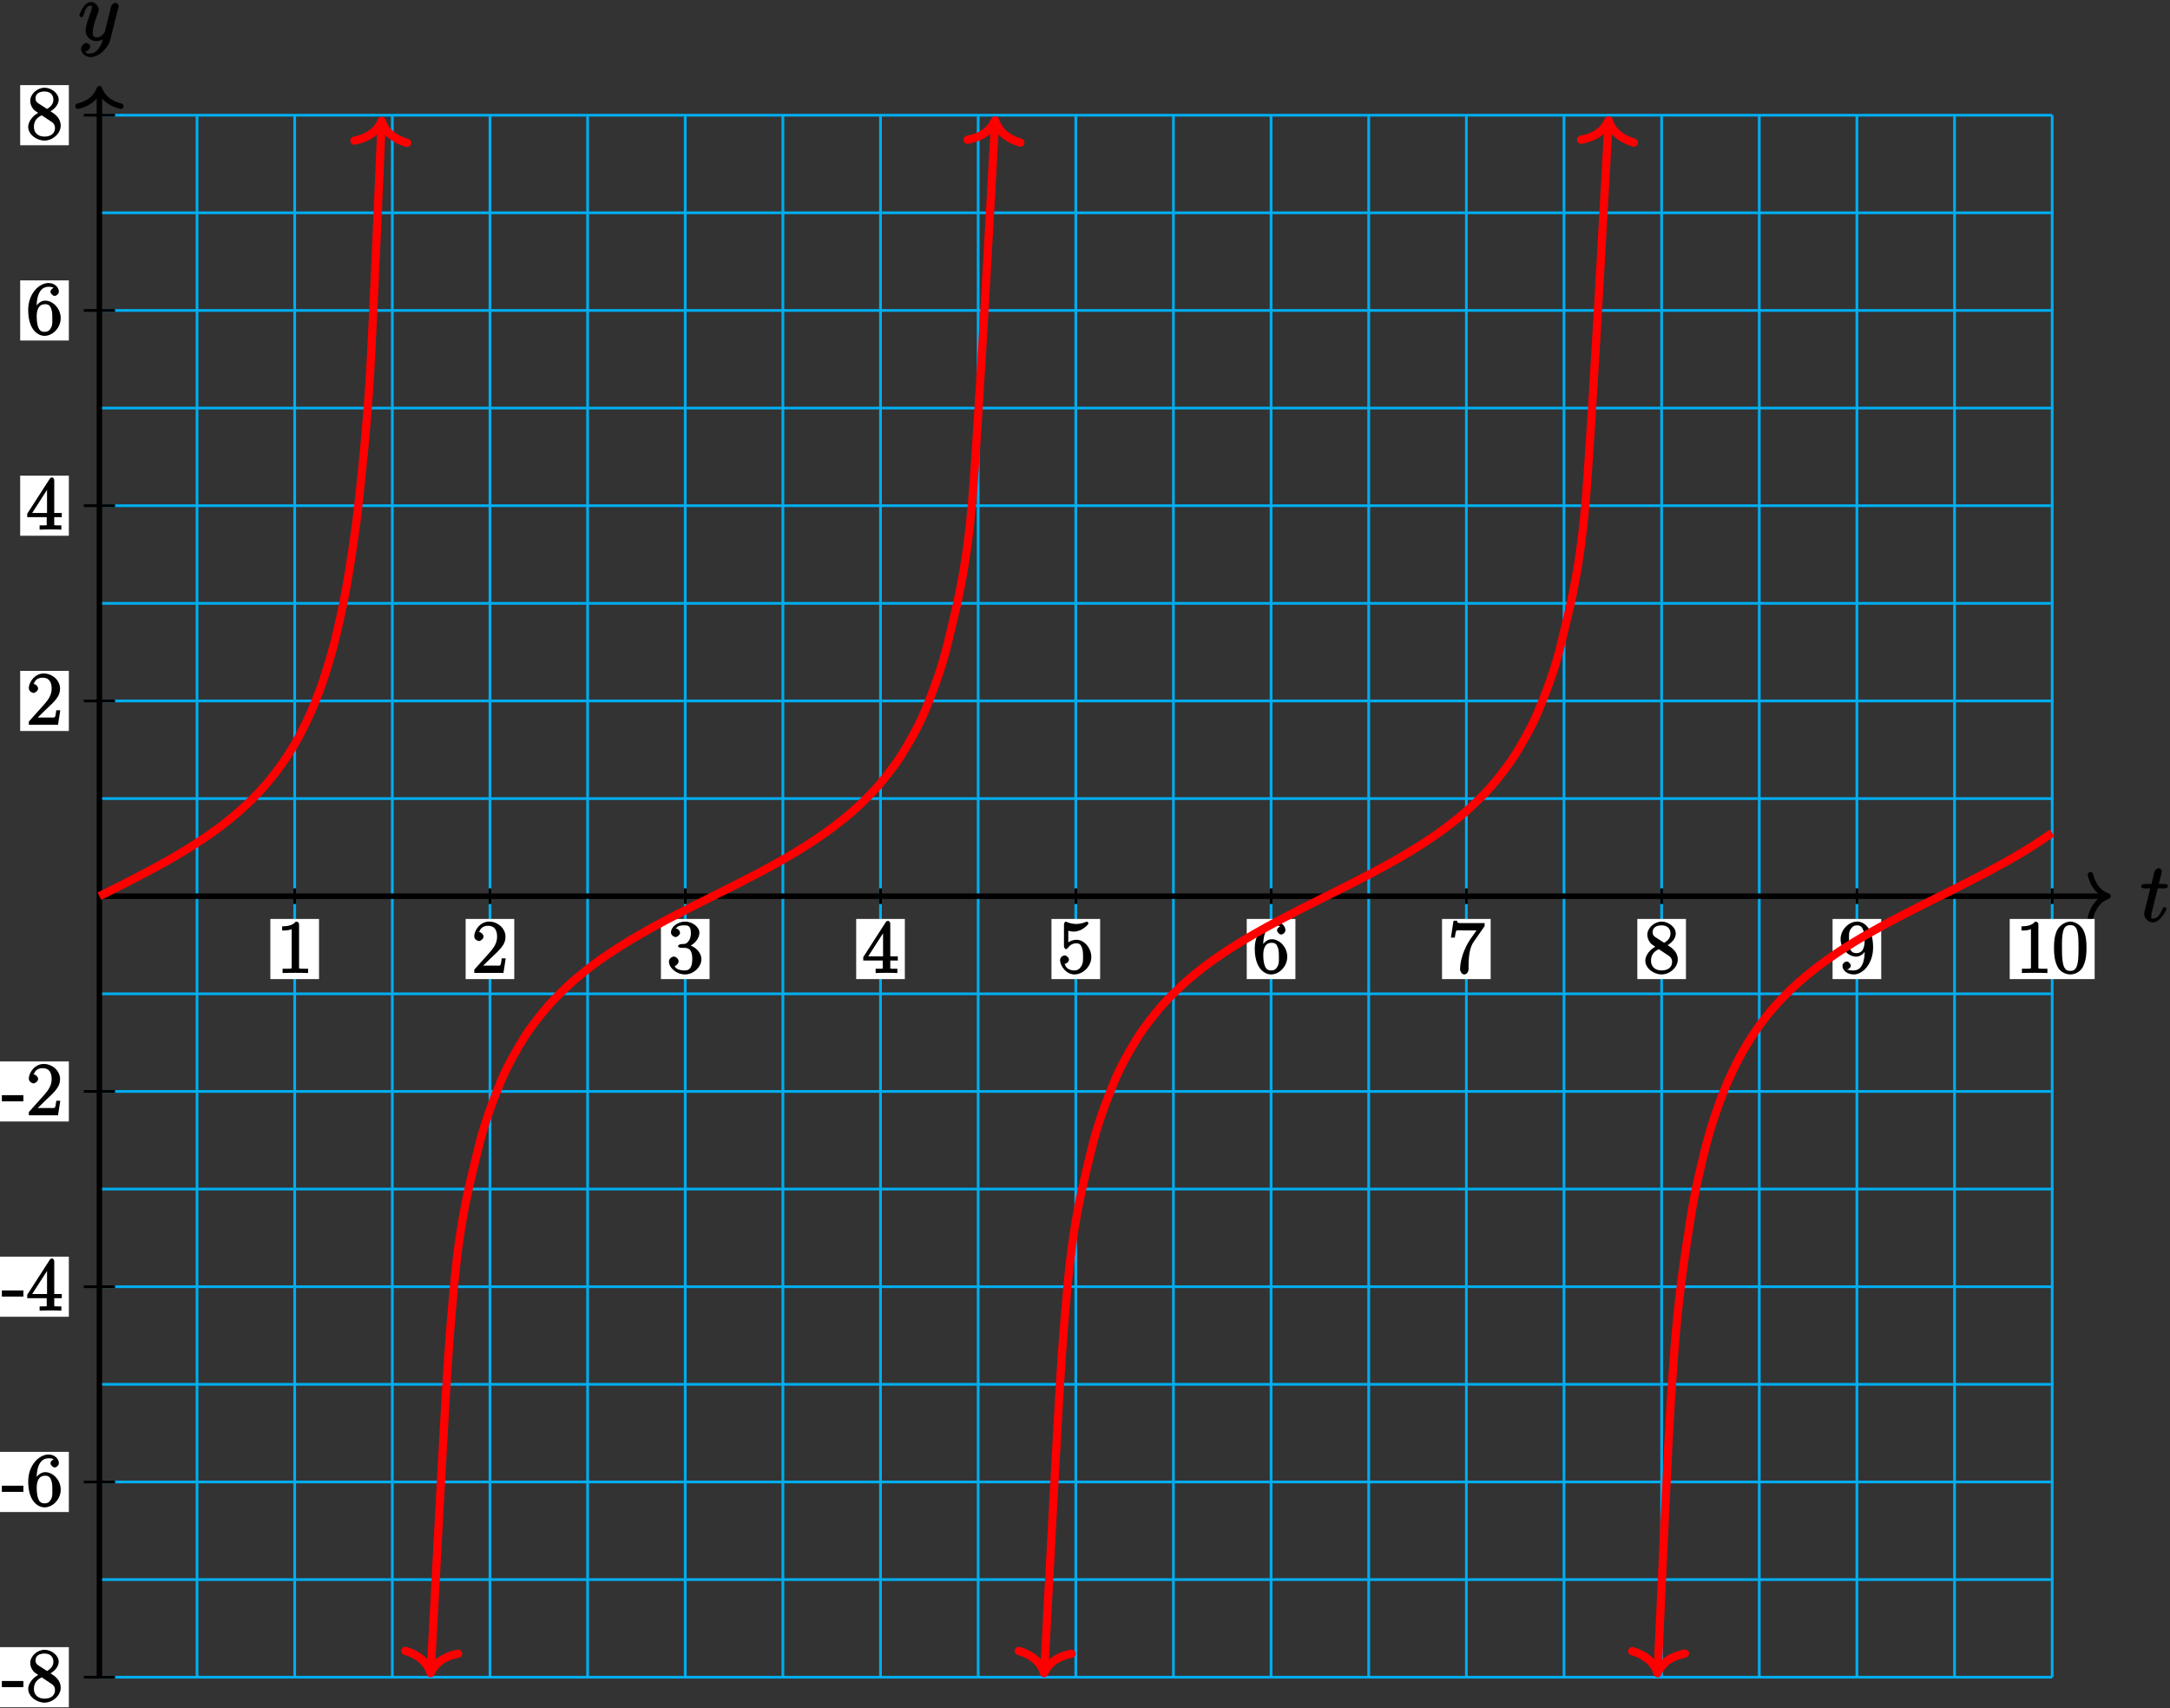 <?xml version="1.0" encoding="UTF-8"?>
<svg xmlns="http://www.w3.org/2000/svg" xmlns:xlink="http://www.w3.org/1999/xlink" width="315pt" height="248pt" viewBox="0 0 315 248" version="1.1">
<rect x="0" y="0" width="315" height="248" fill="#333333" stroke="none"/>
<defs>
<g>
<symbol overflow="visible" id="glyph0-0">
<path style="stroke:none;" d=""/>
</symbol>
<symbol overflow="visible" id="glyph0-1">
<path style="stroke:none;" d="M 2.406 -4.812 L 3.5 -4.812 C 3.734 -4.812 4 -4.953 4 -5.156 C 4 -5.297 3.781 -5.453 3.531 -5.453 L 2.672 -5.453 L 3.078 -7.047 C 3.125 -7.203 3.125 -7.234 3.125 -7.312 C 3.125 -7.5 2.828 -7.766 2.672 -7.766 C 2.562 -7.766 2.125 -7.578 2.031 -7.203 L 1.609 -5.453 L 0.609 -5.453 C 0.375 -5.453 0.094 -5.297 0.094 -5.062 C 0.094 -4.953 0.344 -4.812 0.578 -4.812 L 1.438 -4.812 L 0.688 -1.797 C 0.578 -1.375 0.547 -1.25 0.547 -1.094 C 0.547 -0.531 1.109 0.125 1.781 0.125 C 2.984 0.125 3.797 -1.766 3.797 -1.859 C 3.797 -1.922 3.578 -2.109 3.516 -2.109 C 3.484 -2.109 3.328 -2.062 3.297 -2.016 C 3.281 -2.016 3.234 -1.891 3.141 -1.703 C 2.891 -1.094 2.516 -0.422 1.812 -0.422 C 1.453 -0.422 1.594 -0.562 1.594 -0.828 C 1.594 -0.844 1.594 -1.062 1.625 -1.203 L 2.516 -4.812 Z M 2.406 -4.812 "/>
</symbol>
<symbol overflow="visible" id="glyph0-2">
<path style="stroke:none;" d="M 3.031 1.094 C 2.703 1.547 2.359 1.906 1.766 1.906 C 1.625 1.906 1.203 2.031 1.109 1.703 C 0.906 1.641 0.969 1.641 0.984 1.641 C 1.344 1.641 1.75 1.188 1.75 0.906 C 1.75 0.641 1.359 0.375 1.188 0.375 C 0.984 0.375 0.406 0.688 0.406 1.266 C 0.406 1.875 1.094 2.438 1.766 2.438 C 2.969 2.438 4.328 1.188 4.656 -0.125 L 5.828 -4.797 C 5.844 -4.859 5.875 -4.922 5.875 -5 C 5.875 -5.172 5.562 -5.453 5.391 -5.453 C 5.281 -5.453 4.859 -5.25 4.766 -4.891 L 3.891 -1.375 C 3.828 -1.156 3.875 -1.25 3.781 -1.109 C 3.531 -0.781 3.266 -0.422 2.688 -0.422 C 2.016 -0.422 2.109 -0.922 2.109 -1.25 C 2.109 -1.922 2.438 -2.844 2.766 -3.703 C 2.891 -4.047 2.969 -4.219 2.969 -4.453 C 2.969 -4.953 2.453 -5.562 1.859 -5.562 C 0.766 -5.562 0.156 -3.688 0.156 -3.578 C 0.156 -3.531 0.375 -3.328 0.453 -3.328 C 0.562 -3.328 0.734 -3.531 0.781 -3.688 C 1.062 -4.703 1.359 -5.031 1.828 -5.031 C 1.938 -5.031 1.969 -5.172 1.969 -4.781 C 1.969 -4.469 1.844 -4.125 1.656 -3.672 C 1.078 -2.109 1.078 -1.703 1.078 -1.422 C 1.078 -0.281 2.062 0.125 2.656 0.125 C 3 0.125 3.531 -0.031 3.844 -0.344 L 3.688 -0.516 C 3.516 0.141 3.438 0.5 3.031 1.094 Z M 3.031 1.094 "/>
</symbol>
<symbol overflow="visible" id="glyph1-0">
<path style="stroke:none;" d=""/>
</symbol>
<symbol overflow="visible" id="glyph1-1">
<path style="stroke:none;" d="M 3.266 -7.047 C 3.266 -7.297 3.094 -7.453 2.797 -7.453 C 2.5 -7.125 2.094 -6.766 0.812 -6.766 L 0.812 -6.156 C 1.234 -6.156 1.766 -6.156 2.188 -6.359 L 2.188 -0.984 C 2.188 -0.594 2.328 -0.609 1.375 -0.609 L 0.875 -0.609 L 0.875 0.016 C 1.328 -0.016 2.375 -0.016 2.734 -0.016 C 3.094 -0.016 4.125 -0.016 4.578 0.016 L 4.578 -0.609 L 4.078 -0.609 C 3.125 -0.609 3.266 -0.594 3.266 -0.984 Z M 3.266 -7.047 "/>
</symbol>
<symbol overflow="visible" id="glyph1-2">
<path style="stroke:none;" d="M 4.734 -2.109 L 4.344 -2.109 C 4.297 -1.781 4.25 -1.297 4.141 -1.125 C 4.062 -1.016 3.578 -1.062 3.266 -1.062 L 1.266 -1.062 L 1.391 -0.812 C 1.672 -1.062 2.344 -1.75 2.609 -2 C 4.25 -3.516 4.891 -4.172 4.891 -5.25 C 4.891 -6.484 3.75 -7.453 2.516 -7.453 C 1.266 -7.453 0.359 -6.25 0.359 -5.312 C 0.359 -4.766 1 -4.625 1.031 -4.625 C 1.266 -4.625 1.703 -4.938 1.703 -5.281 C 1.703 -5.578 1.328 -5.938 1.031 -5.938 C 0.938 -5.938 0.922 -5.938 1.109 -6 C 1.25 -6.5 1.672 -6.844 2.375 -6.844 C 3.281 -6.844 3.672 -6.234 3.672 -5.25 C 3.672 -4.328 3.188 -3.641 2.578 -2.953 L 0.359 -0.469 L 0.359 0 L 4.594 0 L 4.922 -2.109 Z M 4.734 -2.109 "/>
</symbol>
<symbol overflow="visible" id="glyph1-3">
<path style="stroke:none;" d="M 1.984 -4.172 C 1.797 -4.156 1.578 -4 1.578 -3.891 C 1.578 -3.797 1.812 -3.641 2 -3.641 L 2.5 -3.641 C 3.406 -3.641 3.656 -3.031 3.656 -2 C 3.656 -0.594 3.094 -0.359 2.562 -0.359 C 2.047 -0.359 1.328 -0.469 1.094 -0.984 C 1.188 -0.969 1.672 -1.312 1.672 -1.703 C 1.672 -2.016 1.281 -2.375 0.984 -2.375 C 0.719 -2.375 0.266 -2.078 0.266 -1.672 C 0.266 -0.703 1.406 0.219 2.594 0.219 C 3.875 0.219 4.984 -0.906 4.984 -1.984 C 4.984 -2.984 4.031 -3.906 3 -4.094 L 3 -3.797 C 3.922 -4.062 4.688 -5 4.688 -5.828 C 4.688 -6.688 3.656 -7.453 2.609 -7.453 C 1.531 -7.453 0.562 -6.656 0.562 -5.875 C 0.562 -5.438 1.062 -5.203 1.234 -5.203 C 1.453 -5.203 1.875 -5.516 1.875 -5.828 C 1.875 -6.172 1.453 -6.484 1.219 -6.484 C 1.156 -6.484 1.125 -6.484 1.422 -6.594 C 1.625 -6.938 2.516 -6.906 2.578 -6.906 C 2.922 -6.906 3.453 -6.891 3.453 -5.828 C 3.453 -5.625 3.469 -5.141 3.156 -4.672 C 2.828 -4.203 2.594 -4.203 2.297 -4.203 Z M 1.984 -4.172 "/>
</symbol>
<symbol overflow="visible" id="glyph1-4">
<path style="stroke:none;" d="M 4.047 -7.156 C 4.047 -7.359 3.891 -7.562 3.734 -7.562 C 3.656 -7.562 3.484 -7.531 3.406 -7.391 L 0.125 -2.297 L 0.125 -1.797 L 2.953 -1.797 L 2.953 -0.969 C 2.953 -0.578 3.094 -0.609 2.312 -0.609 L 1.922 -0.609 L 1.922 0.016 C 2.344 -0.016 3.203 -0.016 3.5 -0.016 C 3.797 -0.016 4.656 -0.016 5.078 0.016 L 5.078 -0.609 L 4.688 -0.609 C 3.922 -0.609 4.047 -0.578 4.047 -0.969 L 4.047 -1.797 L 5.141 -1.797 L 5.141 -2.406 L 4.047 -2.406 Z M 3 -6.312 L 3 -2.406 L 0.844 -2.406 L 3.297 -6.219 Z M 3 -6.312 "/>
</symbol>
<symbol overflow="visible" id="glyph1-5">
<path style="stroke:none;" d="M 1.375 -6.172 C 1.844 -6.016 2.219 -6 2.344 -6 C 3.547 -6 4.484 -7.047 4.484 -7.203 C 4.484 -7.25 4.312 -7.453 4.234 -7.453 C 4.219 -7.453 4.203 -7.453 4.109 -7.406 C 3.5 -7.141 2.984 -7.109 2.703 -7.109 C 1.984 -7.109 1.484 -7.328 1.281 -7.422 C 1.203 -7.453 1.188 -7.453 1.172 -7.453 C 1.094 -7.453 0.922 -7.234 0.922 -7.062 L 0.922 -3.859 C 0.922 -3.672 1.094 -3.453 1.219 -3.453 C 1.266 -3.453 1.406 -3.516 1.5 -3.641 C 1.812 -4.078 2.203 -4.297 2.734 -4.297 C 3.312 -4.297 3.406 -3.922 3.5 -3.734 C 3.688 -3.312 3.688 -2.781 3.688 -2.375 C 3.688 -1.969 3.734 -1.469 3.438 -0.984 C 3.203 -0.594 2.906 -0.359 2.438 -0.359 C 1.719 -0.359 1.188 -0.703 1.062 -1.234 C 0.875 -1.312 0.953 -1.297 1 -1.297 C 1.188 -1.297 1.641 -1.562 1.641 -1.922 C 1.641 -2.234 1.266 -2.547 1 -2.547 C 0.812 -2.547 0.359 -2.297 0.359 -1.891 C 0.359 -0.969 1.266 0.219 2.453 0.219 C 3.672 0.219 4.891 -0.953 4.891 -2.312 C 4.891 -3.594 3.875 -4.812 2.75 -4.812 C 2.125 -4.812 1.531 -4.5 1.25 -4.203 L 1.547 -4.094 L 1.547 -6.109 Z M 1.375 -6.172 "/>
</symbol>
<symbol overflow="visible" id="glyph1-6">
<path style="stroke:none;" d="M 1.484 -3.891 C 1.484 -6.625 2.641 -6.906 3.234 -6.906 C 3.625 -6.906 3.875 -6.828 3.922 -6.766 C 4.078 -6.766 3.5 -6.609 3.5 -6.172 C 3.5 -5.938 3.828 -5.578 4.109 -5.578 C 4.375 -5.578 4.719 -5.891 4.719 -6.203 C 4.719 -6.766 4.156 -7.453 3.219 -7.453 C 1.859 -7.453 0.266 -5.922 0.266 -3.547 C 0.266 -0.594 1.734 0.219 2.641 0.219 C 3.828 0.219 4.984 -0.953 4.984 -2.344 C 4.984 -3.781 3.828 -4.891 2.75 -4.891 C 1.781 -4.891 1.266 -3.906 1.156 -3.609 L 1.484 -3.609 Z M 2.641 -0.359 C 1.969 -0.359 1.812 -0.812 1.719 -1.047 C 1.609 -1.328 1.5 -1.859 1.5 -2.609 C 1.5 -3.453 1.734 -4.375 2.703 -4.375 C 3.297 -4.375 3.438 -4.125 3.594 -3.75 C 3.766 -3.359 3.766 -2.828 3.766 -2.359 C 3.766 -1.812 3.812 -1.438 3.609 -1.016 C 3.344 -0.5 3.078 -0.359 2.641 -0.359 Z M 2.641 -0.359 "/>
</symbol>
<symbol overflow="visible" id="glyph1-7">
<path style="stroke:none;" d="M 5.281 -6.844 L 5.281 -7.234 L 2.516 -7.234 C 1.219 -7.234 1.359 -7.219 1.281 -7.578 L 0.766 -7.578 L 0.391 -5.125 L 0.953 -5.125 C 1.016 -5.469 1.062 -6.031 1.203 -6.141 C 1.297 -6.219 1.984 -6.172 2.125 -6.172 L 4.109 -6.172 L 3.141 -4.797 C 2.859 -4.375 1.719 -2.5 1.719 -0.469 C 1.719 -0.359 1.891 0.219 2.344 0.219 C 2.781 0.219 2.953 -0.344 2.953 -0.484 L 2.953 -1.016 C 2.953 -2.625 3.172 -3.766 3.672 -4.484 L 5.281 -6.797 Z M 5.281 -6.844 "/>
</symbol>
<symbol overflow="visible" id="glyph1-8">
<path style="stroke:none;" d="M 3.328 -3.922 C 3.859 -4.219 4.688 -4.828 4.688 -5.734 C 4.688 -6.656 3.625 -7.453 2.641 -7.453 C 1.578 -7.453 0.562 -6.531 0.562 -5.547 C 0.562 -5.172 0.703 -4.703 1.016 -4.344 C 1.125 -4.203 1.141 -4.188 1.719 -3.797 C 0.984 -3.438 0.266 -2.562 0.266 -1.781 C 0.266 -0.641 1.531 0.219 2.625 0.219 C 3.828 0.219 4.984 -0.812 4.984 -1.938 C 4.984 -3.031 4.172 -3.625 3.516 -4.031 Z M 1.859 -5.109 C 1.719 -5.203 1.328 -5.375 1.328 -5.906 C 1.328 -6.609 1.906 -6.906 2.625 -6.906 C 3.406 -6.906 3.922 -6.484 3.922 -5.719 C 3.922 -5.062 3.484 -4.641 3 -4.375 Z M 2.125 -3.516 L 3.422 -2.656 C 3.703 -2.469 4.156 -2.25 4.156 -1.594 C 4.156 -0.781 3.5 -0.359 2.641 -0.359 C 1.719 -0.359 1.094 -0.875 1.094 -1.781 C 1.094 -2.609 1.547 -3.141 2.219 -3.438 Z M 2.125 -3.516 "/>
</symbol>
<symbol overflow="visible" id="glyph1-9">
<path style="stroke:none;" d="M 3.766 -3.281 C 3.766 -0.75 2.812 -0.359 2.156 -0.359 C 1.906 -0.359 1.453 -0.359 1.375 -0.469 L 1.125 -0.469 C 1.203 -0.453 1.75 -0.672 1.75 -1.062 C 1.75 -1.297 1.438 -1.656 1.156 -1.656 C 0.875 -1.656 0.531 -1.328 0.531 -1.047 C 0.531 -0.375 1.234 0.219 2.172 0.219 C 3.516 0.219 4.984 -1.359 4.984 -3.688 C 4.984 -6.594 3.625 -7.453 2.672 -7.453 C 1.484 -7.453 0.266 -6.312 0.266 -4.891 C 0.266 -3.484 1.438 -2.359 2.516 -2.359 C 3.312 -2.359 3.891 -3.094 4.109 -3.641 L 3.766 -3.641 Z M 2.562 -2.875 C 1.891 -2.875 1.75 -3.266 1.656 -3.484 C 1.484 -3.891 1.484 -4.406 1.484 -4.891 C 1.484 -5.484 1.438 -5.906 1.719 -6.344 C 1.922 -6.625 2.094 -6.906 2.672 -6.906 C 3.281 -6.906 3.422 -6.516 3.531 -6.266 C 3.75 -5.734 3.75 -4.828 3.75 -4.656 C 3.75 -3.75 3.516 -2.875 2.562 -2.875 Z M 2.562 -2.875 "/>
</symbol>
<symbol overflow="visible" id="glyph1-10">
<path style="stroke:none;" d="M 4.984 -3.594 C 4.984 -4.484 4.938 -5.359 4.547 -6.172 C 4.109 -7.078 3.172 -7.453 2.641 -7.453 C 2.016 -7.453 1.078 -7 0.672 -6.109 C 0.375 -5.422 0.266 -4.766 0.266 -3.594 C 0.266 -2.547 0.391 -1.656 0.781 -0.891 C 1.188 -0.078 2.062 0.219 2.625 0.219 C 3.562 0.219 4.219 -0.375 4.484 -0.922 C 4.969 -1.922 4.984 -2.969 4.984 -3.594 Z M 2.625 -0.297 C 2.281 -0.297 1.75 -0.328 1.547 -1.5 C 1.422 -2.156 1.422 -2.969 1.422 -3.719 C 1.422 -4.609 1.422 -5.406 1.594 -6.047 C 1.781 -6.766 2.156 -6.938 2.625 -6.938 C 3.031 -6.938 3.484 -6.844 3.688 -5.922 C 3.828 -5.312 3.828 -4.453 3.828 -3.719 C 3.828 -3 3.828 -2.188 3.719 -1.531 C 3.516 -0.344 3 -0.297 2.625 -0.297 Z M 2.625 -0.297 "/>
</symbol>
<symbol overflow="visible" id="glyph1-11">
<path style="stroke:none;" d="M 3.078 -2.188 L 3.078 -2.922 L -0.047 -2.922 L -0.047 -2.031 L 3.078 -2.031 Z M 3.078 -2.188 "/>
</symbol>
</g>
</defs>
<g id="surface1">
<path style="fill:none;stroke-width:0.399;stroke-linecap:butt;stroke-linejoin:miter;stroke:rgb(0%,67.839%,93.729%);stroke-opacity:1;stroke-miterlimit:10;" d="M -0 -113.386 L 283.468 -113.386 M -0 -99.214 L 283.468 -99.214 M -0 -85.042 L 283.468 -85.042 M -0 -70.867 L 283.468 -70.867 M -0 -56.695 L 283.468 -56.695 M -0 -42.519 L 283.468 -42.519 M -0 -28.347 L 283.468 -28.347 M -0 -14.175 L 283.468 -14.175 M -0 0.001 L 283.468 0.001 M -0 14.172 L 283.468 14.172 M -0 28.348 L 283.468 28.348 M -0 42.52 L 283.468 42.52 M -0 56.692 L 283.468 56.692 M -0 70.868 L 283.468 70.868 M -0 85.04 L 283.468 85.04 M -0 99.215 L 283.468 99.215 M -0 113.383 L 283.468 113.383 M -0 -113.386 L -0 113.387 M 14.172 -113.386 L 14.172 113.387 M 28.347 -113.386 L 28.347 113.387 M 42.519 -113.386 L 42.519 113.387 M 56.695 -113.386 L 56.695 113.387 M 70.867 -113.386 L 70.867 113.387 M 85.039 -113.386 L 85.039 113.387 M 99.215 -113.386 L 99.215 113.387 M 113.386 -113.386 L 113.386 113.387 M 127.562 -113.386 L 127.562 113.387 M 141.734 -113.386 L 141.734 113.387 M 155.906 -113.386 L 155.906 113.387 M 170.082 -113.386 L 170.082 113.387 M 184.254 -113.386 L 184.254 113.387 M 198.429 -113.386 L 198.429 113.387 M 212.601 -113.386 L 212.601 113.387 M 226.773 -113.386 L 226.773 113.387 M 240.949 -113.386 L 240.949 113.387 M 255.121 -113.386 L 255.121 113.387 M 269.293 -113.386 L 269.293 113.387 M 283.468 -113.386 L 283.468 113.387 " transform="matrix(1,0,0,-1,14.43,130.11)"/>
<path style="fill:none;stroke-width:0.797;stroke-linecap:butt;stroke-linejoin:miter;stroke:rgb(0%,0%,0%);stroke-opacity:1;stroke-miterlimit:10;" d="M -0 0.001 L 291.175 0.001 " transform="matrix(1,0,0,-1,14.43,130.11)"/>
<path style="fill:none;stroke-width:0.797;stroke-linecap:round;stroke-linejoin:round;stroke:rgb(0%,0%,0%);stroke-opacity:1;stroke-miterlimit:10;" d="M -2.551 3.11 C -2.086 1.243 -1.047 0.364 0 0.001 C -1.047 -0.363 -2.086 -1.245 -2.551 -3.113 " transform="matrix(1,0,0,-1,306.004,130.11)"/>
<g style="fill:rgb(0%,0%,0%);fill-opacity:1;">
  <use xlink:href="#glyph0-1" x="310.7" y="133.79"/>
</g>
<path style="fill:none;stroke-width:0.797;stroke-linecap:butt;stroke-linejoin:miter;stroke:rgb(0%,0%,0%);stroke-opacity:1;stroke-miterlimit:10;" d="M -0 -113.386 L -0 116.84 " transform="matrix(1,0,0,-1,14.43,130.11)"/>
<path style="fill:none;stroke-width:0.797;stroke-linecap:round;stroke-linejoin:round;stroke:rgb(0%,0%,0%);stroke-opacity:1;stroke-miterlimit:10;" d="M -2.549 3.11 C -2.084 1.242 -1.045 0.364 -0.002 0 C -1.045 -0.363 -2.084 -1.246 -2.549 -3.109 " transform="matrix(0,-1,-1,0,14.43,12.869)"/>
<g style="fill:rgb(0%,0%,0%);fill-opacity:1;">
  <use xlink:href="#glyph0-2" x="11.36" y="5.85"/>
</g>
<path style="fill:none;stroke-width:0.399;stroke-linecap:butt;stroke-linejoin:miter;stroke:rgb(0%,0%,0%);stroke-opacity:1;stroke-miterlimit:10;" d="M 28.347 1.133 L 28.347 -1.132 " transform="matrix(1,0,0,-1,14.43,130.11)"/>
<path style=" stroke:none;fill-rule:nonzero;fill:rgb(100%,100%,100%);fill-opacity:1;" d="M 46.309 133.414 L 39.246 133.414 L 39.246 142.145 L 46.309 142.145 Z M 46.309 133.414 "/>
<g style="fill:rgb(0%,0%,0%);fill-opacity:1;">
  <use xlink:href="#glyph1-1" x="40.147" y="141.249"/>
</g>
<path style="fill:none;stroke-width:0.399;stroke-linecap:butt;stroke-linejoin:miter;stroke:rgb(0%,0%,0%);stroke-opacity:1;stroke-miterlimit:10;" d="M 56.695 1.133 L 56.695 -1.132 " transform="matrix(1,0,0,-1,14.43,130.11)"/>
<path style=" stroke:none;fill-rule:nonzero;fill:rgb(100%,100%,100%);fill-opacity:1;" d="M 74.652 133.414 L 67.594 133.414 L 67.594 142.145 L 74.652 142.145 Z M 74.652 133.414 "/>
<g style="fill:rgb(0%,0%,0%);fill-opacity:1;">
  <use xlink:href="#glyph1-2" x="68.487" y="141.249"/>
</g>
<path style="fill:none;stroke-width:0.399;stroke-linecap:butt;stroke-linejoin:miter;stroke:rgb(0%,0%,0%);stroke-opacity:1;stroke-miterlimit:10;" d="M 85.039 1.133 L 85.039 -1.132 " transform="matrix(1,0,0,-1,14.43,130.11)"/>
<path style=" stroke:none;fill-rule:nonzero;fill:rgb(100%,100%,100%);fill-opacity:1;" d="M 103 133.414 L 95.941 133.414 L 95.941 142.145 L 103 142.145 Z M 103 133.414 "/>
<g style="fill:rgb(0%,0%,0%);fill-opacity:1;">
  <use xlink:href="#glyph1-3" x="96.837" y="141.249"/>
</g>
<path style="fill:none;stroke-width:0.399;stroke-linecap:butt;stroke-linejoin:miter;stroke:rgb(0%,0%,0%);stroke-opacity:1;stroke-miterlimit:10;" d="M 113.386 1.133 L 113.386 -1.132 " transform="matrix(1,0,0,-1,14.43,130.11)"/>
<path style=" stroke:none;fill-rule:nonzero;fill:rgb(100%,100%,100%);fill-opacity:1;" d="M 131.348 133.414 L 124.285 133.414 L 124.285 142.145 L 131.348 142.145 Z M 131.348 133.414 "/>
<g style="fill:rgb(0%,0%,0%);fill-opacity:1;">
  <use xlink:href="#glyph1-4" x="125.187" y="141.249"/>
</g>
<path style="fill:none;stroke-width:0.399;stroke-linecap:butt;stroke-linejoin:miter;stroke:rgb(0%,0%,0%);stroke-opacity:1;stroke-miterlimit:10;" d="M 141.734 1.133 L 141.734 -1.132 " transform="matrix(1,0,0,-1,14.43,130.11)"/>
<path style=" stroke:none;fill-rule:nonzero;fill:rgb(100%,100%,100%);fill-opacity:1;" d="M 159.695 133.414 L 152.633 133.414 L 152.633 142.145 L 159.695 142.145 Z M 159.695 133.414 "/>
<g style="fill:rgb(0%,0%,0%);fill-opacity:1;">
  <use xlink:href="#glyph1-5" x="153.527" y="141.249"/>
</g>
<path style="fill:none;stroke-width:0.399;stroke-linecap:butt;stroke-linejoin:miter;stroke:rgb(0%,0%,0%);stroke-opacity:1;stroke-miterlimit:10;" d="M 170.082 1.133 L 170.082 -1.132 " transform="matrix(1,0,0,-1,14.43,130.11)"/>
<path style=" stroke:none;fill-rule:nonzero;fill:rgb(100%,100%,100%);fill-opacity:1;" d="M 188.043 133.414 L 180.98 133.414 L 180.98 142.145 L 188.043 142.145 Z M 188.043 133.414 "/>
<g style="fill:rgb(0%,0%,0%);fill-opacity:1;">
  <use xlink:href="#glyph1-6" x="181.877" y="141.249"/>
</g>
<path style="fill:none;stroke-width:0.399;stroke-linecap:butt;stroke-linejoin:miter;stroke:rgb(0%,0%,0%);stroke-opacity:1;stroke-miterlimit:10;" d="M 198.429 1.133 L 198.429 -1.132 " transform="matrix(1,0,0,-1,14.43,130.11)"/>
<path style=" stroke:none;fill-rule:nonzero;fill:rgb(100%,100%,100%);fill-opacity:1;" d="M 216.387 133.414 L 209.328 133.414 L 209.328 142.145 L 216.387 142.145 Z M 216.387 133.414 "/>
<g style="fill:rgb(0%,0%,0%);fill-opacity:1;">
  <use xlink:href="#glyph1-7" x="210.227" y="141.249"/>
</g>
<path style="fill:none;stroke-width:0.399;stroke-linecap:butt;stroke-linejoin:miter;stroke:rgb(0%,0%,0%);stroke-opacity:1;stroke-miterlimit:10;" d="M 226.773 1.133 L 226.773 -1.132 " transform="matrix(1,0,0,-1,14.43,130.11)"/>
<path style=" stroke:none;fill-rule:nonzero;fill:rgb(100%,100%,100%);fill-opacity:1;" d="M 244.734 133.414 L 237.676 133.414 L 237.676 142.145 L 244.734 142.145 Z M 244.734 133.414 "/>
<g style="fill:rgb(0%,0%,0%);fill-opacity:1;">
  <use xlink:href="#glyph1-8" x="238.567" y="141.249"/>
</g>
<path style="fill:none;stroke-width:0.399;stroke-linecap:butt;stroke-linejoin:miter;stroke:rgb(0%,0%,0%);stroke-opacity:1;stroke-miterlimit:10;" d="M 255.121 1.133 L 255.121 -1.132 " transform="matrix(1,0,0,-1,14.43,130.11)"/>
<path style=" stroke:none;fill-rule:nonzero;fill:rgb(100%,100%,100%);fill-opacity:1;" d="M 273.082 133.414 L 266.02 133.414 L 266.02 142.145 L 273.082 142.145 Z M 273.082 133.414 "/>
<g style="fill:rgb(0%,0%,0%);fill-opacity:1;">
  <use xlink:href="#glyph1-9" x="266.917" y="141.249"/>
</g>
<path style="fill:none;stroke-width:0.399;stroke-linecap:butt;stroke-linejoin:miter;stroke:rgb(0%,0%,0%);stroke-opacity:1;stroke-miterlimit:10;" d="M 283.468 1.133 L 283.468 -1.132 " transform="matrix(1,0,0,-1,14.43,130.11)"/>
<path style=" stroke:none;fill-rule:nonzero;fill:rgb(100%,100%,100%);fill-opacity:1;" d="M 304.062 133.414 L 291.734 133.414 L 291.734 142.145 L 304.062 142.145 Z M 304.062 133.414 "/>
<g style="fill:rgb(0%,0%,0%);fill-opacity:1;">
  <use xlink:href="#glyph1-1" x="292.627" y="141.249"/>
  <use xlink:href="#glyph1-10" x="297.895" y="141.249"/>
</g>
<path style="fill:none;stroke-width:0.399;stroke-linecap:butt;stroke-linejoin:miter;stroke:rgb(0%,0%,0%);stroke-opacity:1;stroke-miterlimit:10;" d="M 2.269 -113.386 L -2.266 -113.386 " transform="matrix(1,0,0,-1,14.43,130.11)"/>
<path style=" stroke:none;fill-rule:nonzero;fill:rgb(100%,100%,100%);fill-opacity:1;" d="M 9.992 239.133 L -0.582 239.133 L -0.582 247.859 L 9.992 247.859 Z M 9.992 239.133 "/>
<g style="fill:rgb(0%,0%,0%);fill-opacity:1;">
  <use xlink:href="#glyph1-11" x="0.317" y="246.969"/>
  <use xlink:href="#glyph1-8" x="3.829" y="246.969"/>
</g>
<path style="fill:none;stroke-width:0.399;stroke-linecap:butt;stroke-linejoin:miter;stroke:rgb(0%,0%,0%);stroke-opacity:1;stroke-miterlimit:10;" d="M 2.269 -85.042 L -2.266 -85.042 " transform="matrix(1,0,0,-1,14.43,130.11)"/>
<path style=" stroke:none;fill-rule:nonzero;fill:rgb(100%,100%,100%);fill-opacity:1;" d="M 9.992 210.785 L -0.582 210.785 L -0.582 219.516 L 9.992 219.516 Z M 9.992 210.785 "/>
<g style="fill:rgb(0%,0%,0%);fill-opacity:1;">
  <use xlink:href="#glyph1-11" x="0.317" y="218.619"/>
  <use xlink:href="#glyph1-6" x="3.829" y="218.619"/>
</g>
<path style="fill:none;stroke-width:0.399;stroke-linecap:butt;stroke-linejoin:miter;stroke:rgb(0%,0%,0%);stroke-opacity:1;stroke-miterlimit:10;" d="M 2.269 -56.695 L -2.266 -56.695 " transform="matrix(1,0,0,-1,14.43,130.11)"/>
<path style=" stroke:none;fill-rule:nonzero;fill:rgb(100%,100%,100%);fill-opacity:1;" d="M 9.992 182.441 L -0.582 182.441 L -0.582 191.168 L 9.992 191.168 Z M 9.992 182.441 "/>
<g style="fill:rgb(0%,0%,0%);fill-opacity:1;">
  <use xlink:href="#glyph1-11" x="0.317" y="190.269"/>
  <use xlink:href="#glyph1-4" x="3.829" y="190.269"/>
</g>
<path style="fill:none;stroke-width:0.399;stroke-linecap:butt;stroke-linejoin:miter;stroke:rgb(0%,0%,0%);stroke-opacity:1;stroke-miterlimit:10;" d="M 2.269 -28.347 L -2.266 -28.347 " transform="matrix(1,0,0,-1,14.43,130.11)"/>
<path style=" stroke:none;fill-rule:nonzero;fill:rgb(100%,100%,100%);fill-opacity:1;" d="M 9.992 154.094 L -0.582 154.094 L -0.582 162.82 L 9.992 162.82 Z M 9.992 154.094 "/>
<g style="fill:rgb(0%,0%,0%);fill-opacity:1;">
  <use xlink:href="#glyph1-11" x="0.317" y="161.919"/>
  <use xlink:href="#glyph1-2" x="3.829" y="161.919"/>
</g>
<path style="fill:none;stroke-width:0.399;stroke-linecap:butt;stroke-linejoin:miter;stroke:rgb(0%,0%,0%);stroke-opacity:1;stroke-miterlimit:10;" d="M 2.269 28.348 L -2.266 28.348 " transform="matrix(1,0,0,-1,14.43,130.11)"/>
<path style=" stroke:none;fill-rule:nonzero;fill:rgb(100%,100%,100%);fill-opacity:1;" d="M 9.992 97.398 L 2.93 97.398 L 2.93 106.125 L 9.992 106.125 Z M 9.992 97.398 "/>
<g style="fill:rgb(0%,0%,0%);fill-opacity:1;">
  <use xlink:href="#glyph1-2" x="3.827" y="105.229"/>
</g>
<path style="fill:none;stroke-width:0.399;stroke-linecap:butt;stroke-linejoin:miter;stroke:rgb(0%,0%,0%);stroke-opacity:1;stroke-miterlimit:10;" d="M 2.269 56.692 L -2.266 56.692 " transform="matrix(1,0,0,-1,14.43,130.11)"/>
<path style=" stroke:none;fill-rule:nonzero;fill:rgb(100%,100%,100%);fill-opacity:1;" d="M 9.992 69.051 L 2.93 69.051 L 2.93 77.781 L 9.992 77.781 Z M 9.992 69.051 "/>
<g style="fill:rgb(0%,0%,0%);fill-opacity:1;">
  <use xlink:href="#glyph1-4" x="3.827" y="76.879"/>
</g>
<path style="fill:none;stroke-width:0.399;stroke-linecap:butt;stroke-linejoin:miter;stroke:rgb(0%,0%,0%);stroke-opacity:1;stroke-miterlimit:10;" d="M 2.269 85.04 L -2.266 85.04 " transform="matrix(1,0,0,-1,14.43,130.11)"/>
<path style=" stroke:none;fill-rule:nonzero;fill:rgb(100%,100%,100%);fill-opacity:1;" d="M 9.992 40.707 L 2.93 40.707 L 2.93 49.434 L 9.992 49.434 Z M 9.992 40.707 "/>
<g style="fill:rgb(0%,0%,0%);fill-opacity:1;">
  <use xlink:href="#glyph1-6" x="3.827" y="48.539"/>
</g>
<path style="fill:none;stroke-width:0.399;stroke-linecap:butt;stroke-linejoin:miter;stroke:rgb(0%,0%,0%);stroke-opacity:1;stroke-miterlimit:10;" d="M 2.269 113.387 L -2.266 113.387 " transform="matrix(1,0,0,-1,14.43,130.11)"/>
<path style=" stroke:none;fill-rule:nonzero;fill:rgb(100%,100%,100%);fill-opacity:1;" d="M 9.992 12.359 L 2.93 12.359 L 2.93 21.086 L 9.992 21.086 Z M 9.992 12.359 "/>
<g style="fill:rgb(0%,0%,0%);fill-opacity:1;">
  <use xlink:href="#glyph1-8" x="3.827" y="20.189"/>
</g>
<path style="fill:none;stroke-width:1.196;stroke-linecap:butt;stroke-linejoin:miter;stroke:rgb(100%,0%,0%);stroke-opacity:1;stroke-miterlimit:10;" d="M 48.117 -112.203 C 50.519 -67.312 50.519 -67.312 51.468 -56.718 C 52.418 -46.124 53.937 -41.195 54.886 -37.046 C 55.836 -32.902 57.355 -29.136 58.3 -26.831 C 59.25 -24.527 60.769 -21.945 61.718 -20.433 C 62.668 -18.921 64.187 -17.031 65.136 -15.933 C 66.082 -14.835 67.605 -13.37 68.55 -12.515 C 69.5 -11.656 71.019 -10.46 71.968 -9.753 C 72.918 -9.046 74.437 -8.027 75.386 -7.417 C 76.332 -6.808 77.855 -5.906 78.8 -5.363 C 79.75 -4.816 81.269 -3.992 82.218 -3.484 C 83.168 -2.98 84.687 -2.203 85.636 -1.718 C 86.582 -1.234 88.105 -0.476 89.05 0.001 C 90 0.473 91.519 1.231 92.468 1.715 C 93.418 2.2 94.937 2.977 95.886 3.481 C 96.832 3.989 98.355 4.813 99.3 5.36 C 100.25 5.903 101.769 6.805 102.718 7.415 C 103.668 8.024 105.187 9.044 106.136 9.751 C 107.082 10.458 108.605 11.653 109.55 12.508 C 110.5 13.368 112.019 14.829 112.968 15.926 C 113.918 17.028 115.437 18.915 116.386 20.426 C 117.332 21.938 118.855 24.52 119.8 26.821 C 120.75 29.126 122.269 32.887 123.218 37.028 C 124.168 41.172 125.687 46.106 126.636 56.68 C 127.582 67.255 130.05 113.239 129.988 112.044 " transform="matrix(1,0,0,-1,14.43,130.11)"/>
<path style="fill:none;stroke-width:1.196;stroke-linecap:round;stroke-linejoin:round;stroke:rgb(100%,0%,0%);stroke-opacity:1;stroke-miterlimit:10;" d="M -3.029 3.832 C -2.475 1.531 -1.244 0.447 0 0.001 C -1.243 -0.449 -2.476 -1.531 -3.029 -3.83 " transform="matrix(-0.053,0.999,0.999,0.053,62.514,242.91)"/>
<path style="fill:none;stroke-width:1.196;stroke-linecap:round;stroke-linejoin:round;stroke:rgb(100%,0%,0%);stroke-opacity:1;stroke-miterlimit:10;" d="M -3.029 3.831 C -2.475 1.533 -1.243 0.446 0.001 -0 C -1.243 -0.446 -2.475 -1.533 -3.028 -3.831 " transform="matrix(0.054,-0.999,-0.999,-0.054,144.449,17.469)"/>
<path style="fill:none;stroke-width:1.196;stroke-linecap:butt;stroke-linejoin:miter;stroke:rgb(100%,0%,0%);stroke-opacity:1;stroke-miterlimit:10;" d="M 137.172 -112.206 C 139.574 -67.316 139.574 -67.316 140.523 -56.722 C 141.472 -46.128 142.992 -41.195 143.941 -37.05 C 144.886 -32.902 146.41 -29.136 147.355 -26.831 C 148.304 -24.527 149.824 -21.945 150.773 -20.433 C 151.722 -18.921 153.242 -17.035 154.191 -15.933 C 155.136 -14.835 156.66 -13.37 157.605 -12.515 C 158.554 -11.656 160.074 -10.46 161.023 -9.753 C 161.972 -9.046 163.492 -8.027 164.441 -7.417 C 165.386 -6.808 166.906 -5.906 167.855 -5.363 C 168.804 -4.816 170.324 -3.992 171.273 -3.484 C 172.222 -2.98 173.742 -2.203 174.687 -1.718 C 175.636 -1.234 177.156 -0.476 178.105 0.001 C 179.054 0.473 180.574 1.231 181.523 1.715 C 182.472 2.2 183.992 2.977 184.937 3.481 C 185.886 3.989 187.406 4.813 188.355 5.36 C 189.304 5.903 190.824 6.805 191.773 7.415 C 192.718 8.024 194.242 9.044 195.187 9.751 C 196.136 10.458 197.656 11.653 198.605 12.508 C 199.554 13.368 201.074 14.829 202.023 15.926 C 202.968 17.028 204.492 18.915 205.437 20.426 C 206.386 21.938 207.906 24.52 208.855 26.821 C 209.804 29.126 211.324 32.887 212.273 37.028 C 213.218 41.172 214.742 46.102 215.687 56.676 C 216.636 67.251 219.105 113.239 219.043 112.044 " transform="matrix(1,0,0,-1,14.43,130.11)"/>
<path style="fill:none;stroke-width:1.196;stroke-linecap:round;stroke-linejoin:round;stroke:rgb(100%,0%,0%);stroke-opacity:1;stroke-miterlimit:10;" d="M -3.03 3.829 C -2.477 1.532 -1.242 0.448 -0.001 -0.002 C -1.241 -0.448 -2.474 -1.531 -3.027 -3.833 " transform="matrix(-0.053,0.999,0.999,0.053,151.568,242.912)"/>
<path style="fill:none;stroke-width:1.196;stroke-linecap:round;stroke-linejoin:round;stroke:rgb(100%,0%,0%);stroke-opacity:1;stroke-miterlimit:10;" d="M -3.03 3.83 C -2.477 1.532 -1.241 0.449 -0.001 -0.001 C -1.24 -0.447 -2.477 -1.534 -3.03 -3.832 " transform="matrix(0.054,-0.999,-0.999,-0.054,233.503,17.468)"/>
<path style="fill:none;stroke-width:1.196;stroke-linecap:butt;stroke-linejoin:miter;stroke:rgb(100%,0%,0%);stroke-opacity:1;stroke-miterlimit:10;" d="M -0 0.001 C -0 0.001 1.234 0.618 1.707 0.856 C 2.183 1.094 2.941 1.477 3.418 1.715 C 3.89 1.958 4.652 2.344 5.125 2.59 C 5.597 2.837 6.359 3.231 6.832 3.485 C 7.308 3.735 8.066 4.145 8.539 4.403 C 9.015 4.665 9.773 5.087 10.25 5.36 C 10.722 5.63 11.484 6.075 11.957 6.36 C 12.429 6.645 13.191 7.114 13.664 7.415 C 14.14 7.719 14.898 8.215 15.375 8.54 C 15.847 8.864 16.605 9.399 17.082 9.751 C 17.554 10.098 18.316 10.68 18.789 11.063 C 19.261 11.446 20.023 12.087 20.496 12.508 C 20.972 12.93 21.73 13.641 22.207 14.114 C 22.679 14.59 23.441 15.387 23.914 15.926 C 24.386 16.465 25.148 17.38 25.621 18.005 C 26.093 18.626 26.855 19.688 27.328 20.422 C 27.804 21.161 28.562 22.419 29.039 23.305 C 29.511 24.192 30.273 25.719 30.746 26.821 C 31.218 27.919 31.98 29.825 32.453 31.243 C 32.929 32.657 33.687 35.118 34.164 37.02 C 34.636 38.922 35.394 42.235 35.871 44.962 C 36.343 47.684 37.105 52.383 37.578 56.661 C 38.05 60.938 38.812 67.95 39.285 75.79 C 39.761 83.626 40.996 113.157 40.945 111.962 " transform="matrix(1,0,0,-1,14.43,130.11)"/>
<path style="fill:none;stroke-width:1.196;stroke-linecap:round;stroke-linejoin:round;stroke:rgb(100%,0%,0%);stroke-opacity:1;stroke-miterlimit:10;" d="M -3.029 3.831 C -2.475 1.532 -1.242 0.445 0.001 0.001 C -1.243 -0.446 -2.476 -1.533 -3.029 -3.832 " transform="matrix(0.042,-0.999,-0.999,-0.042,55.399,17.551)"/>
<path style="fill:none;stroke-width:1.196;stroke-linecap:butt;stroke-linejoin:miter;stroke:rgb(100%,0%,0%);stroke-opacity:1;stroke-miterlimit:10;" d="M 226.215 -112.21 C 227.886 -76.179 227.886 -76.179 228.547 -66.968 C 229.211 -57.757 230.273 -51.339 230.937 -47.015 C 231.597 -42.691 232.66 -38.359 233.324 -35.792 C 233.984 -33.226 235.047 -30.242 235.711 -28.519 C 236.375 -26.792 237.437 -24.613 238.097 -23.355 C 238.761 -22.097 239.824 -20.421 240.484 -19.453 C 241.148 -18.48 242.211 -17.14 242.875 -16.359 C 243.535 -15.578 244.597 -14.468 245.261 -13.816 C 245.925 -13.163 246.988 -12.218 247.648 -11.66 C 248.312 -11.101 249.375 -10.277 250.035 -9.785 C 250.699 -9.292 251.761 -8.554 252.425 -8.113 C 253.086 -7.671 254.148 -7.003 254.812 -6.597 C 255.472 -6.195 256.535 -5.574 257.199 -5.199 C 257.863 -4.82 258.925 -4.238 259.586 -3.878 C 260.25 -3.523 261.312 -2.968 261.976 -2.624 C 262.636 -2.281 263.699 -1.738 264.363 -1.406 C 265.023 -1.07 266.086 -0.538 266.75 -0.206 C 267.414 0.126 268.476 0.657 269.136 0.989 C 269.8 1.321 270.863 1.86 271.523 2.2 C 272.187 2.54 273.25 3.087 273.914 3.438 C 274.574 3.79 275.636 4.364 276.3 4.735 C 276.965 5.102 278.027 5.708 278.687 6.102 C 279.351 6.497 280.414 7.145 281.074 7.575 C 281.738 8.001 283.465 9.184 283.465 9.184 " transform="matrix(1,0,0,-1,14.43,130.11)"/>
<path style="fill:none;stroke-width:1.196;stroke-linecap:round;stroke-linejoin:round;stroke:rgb(100%,0%,0%);stroke-opacity:1;stroke-miterlimit:10;" d="M -3.028 3.831 C -2.476 1.53 -1.241 0.446 -0 -0.001 C -1.242 -0.445 -2.474 -1.531 -3.029 -3.831 " transform="matrix(-0.046,0.999,0.999,0.046,240.618,242.918)"/>
</g>
</svg>
